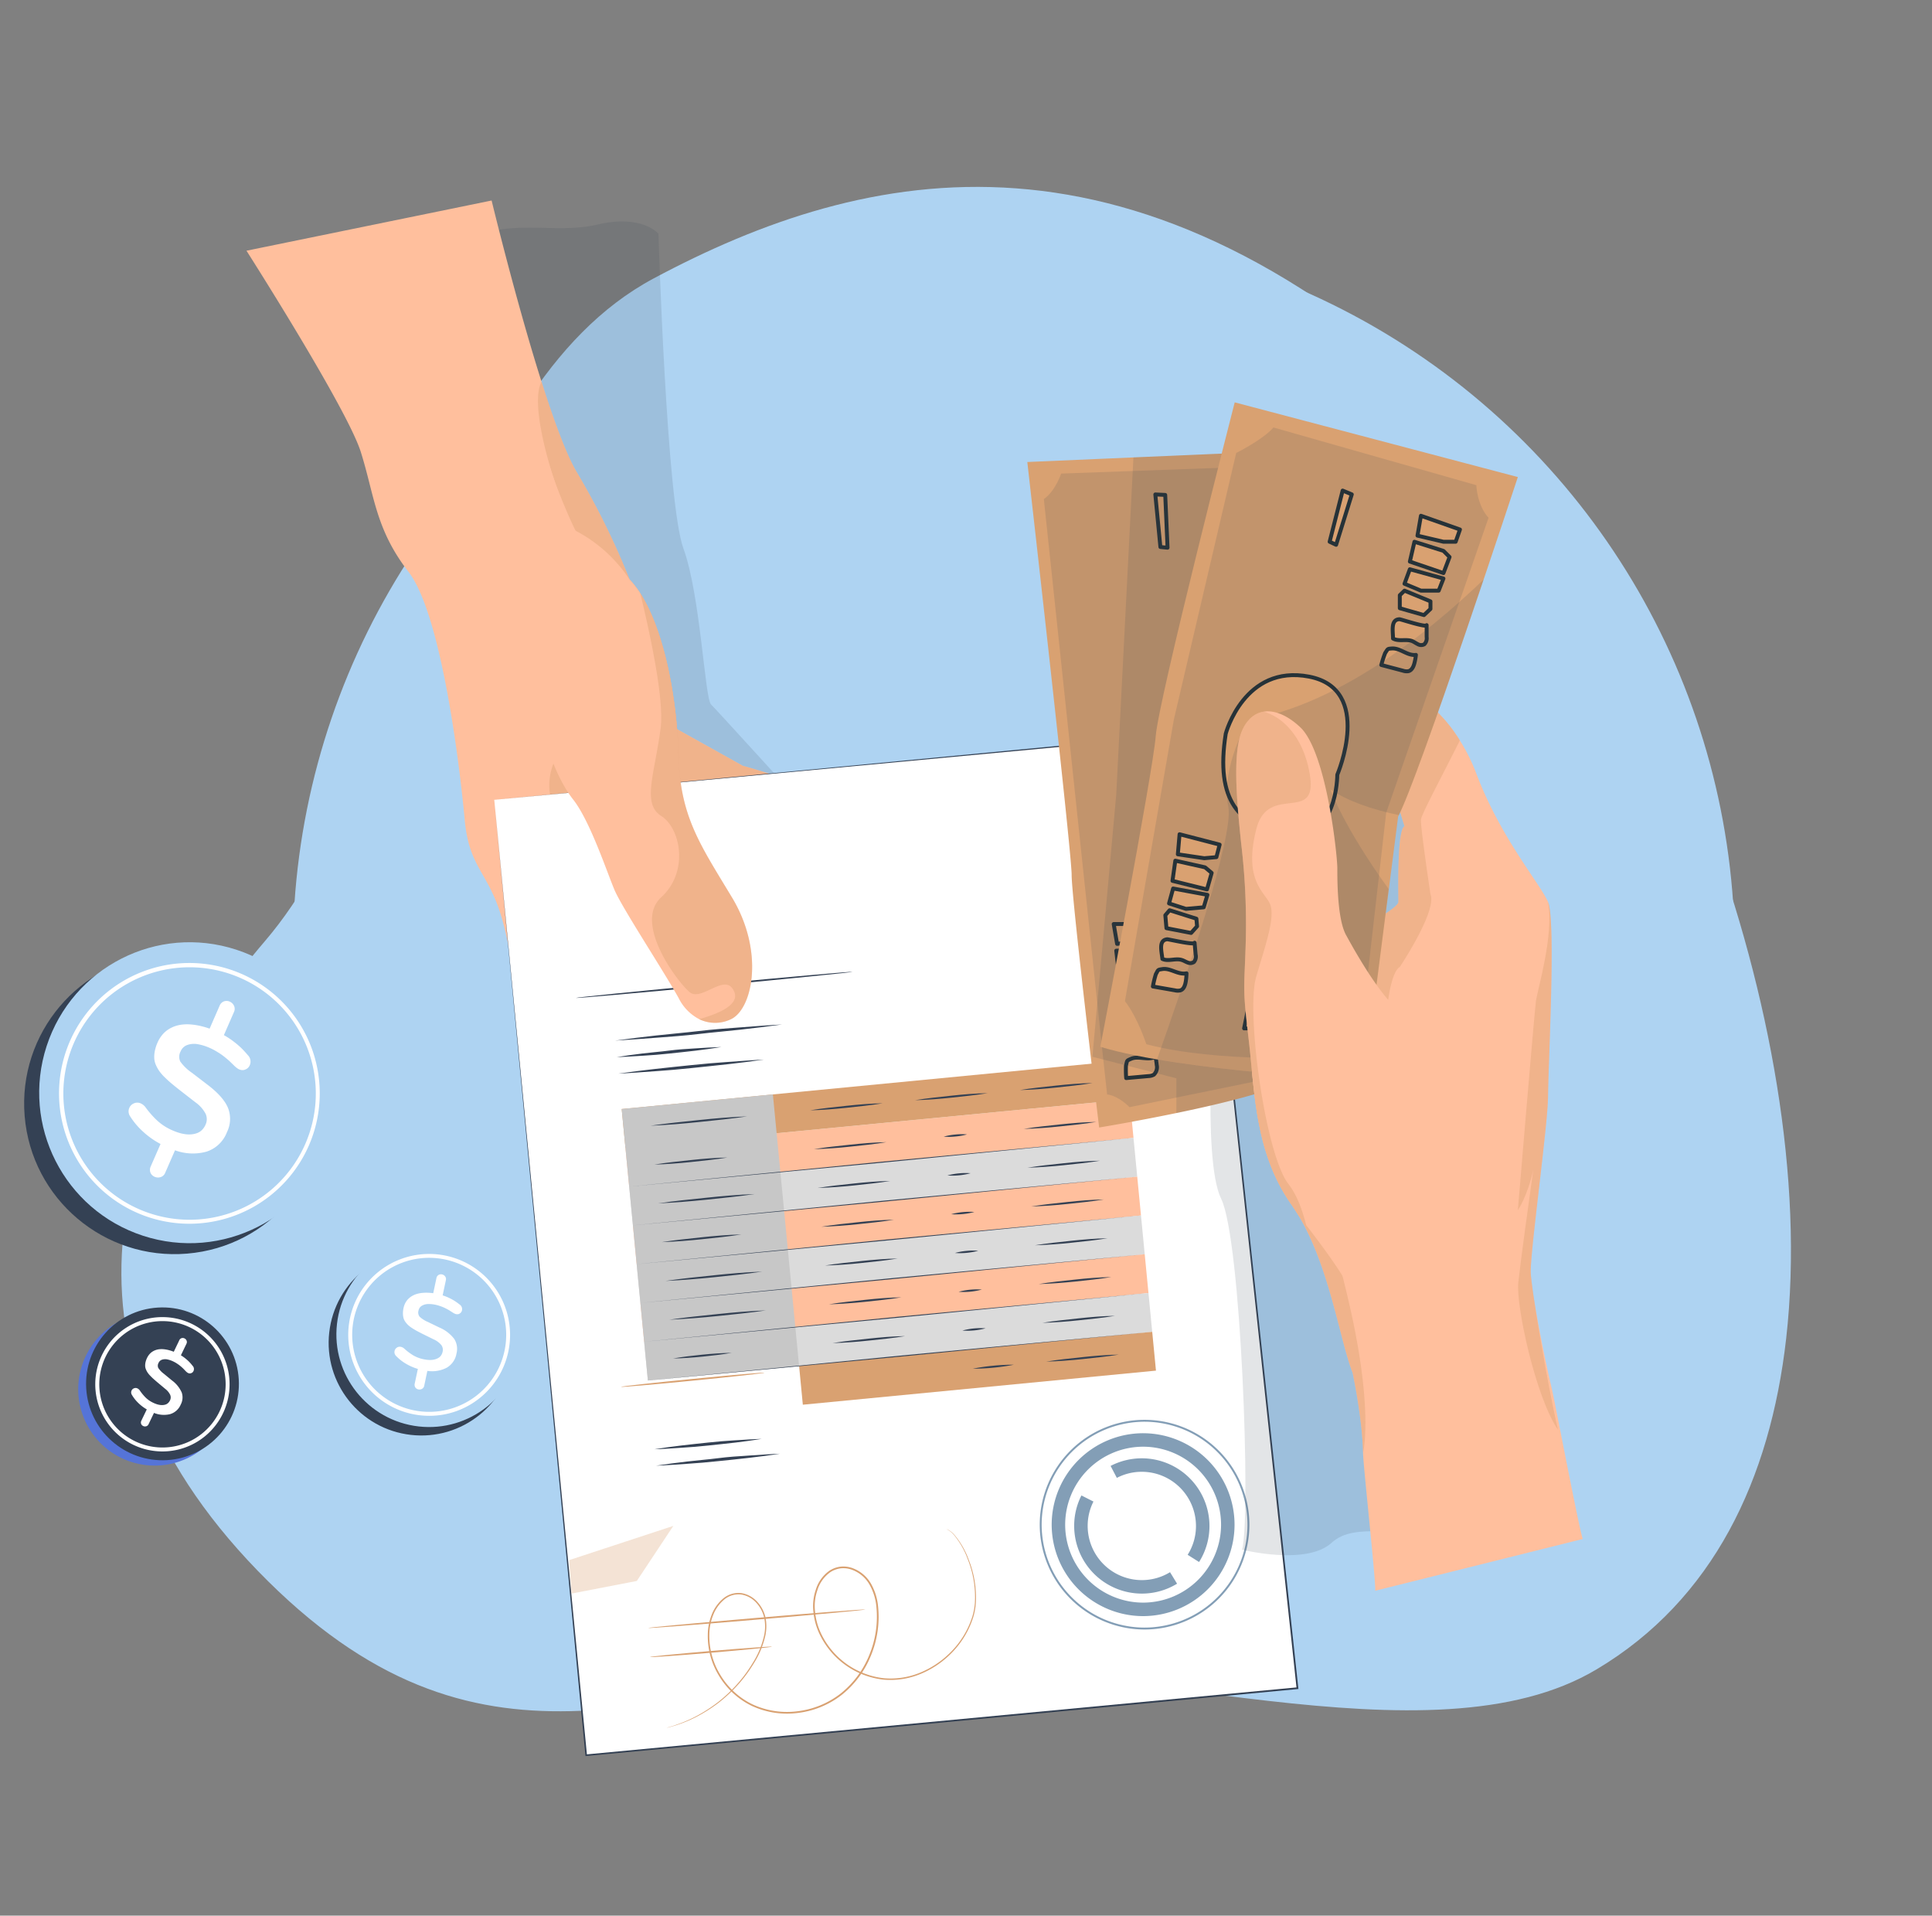 <svg xmlns="http://www.w3.org/2000/svg" xmlns:xlink="http://www.w3.org/1999/xlink" width="494.239" height="490" viewBox="0 0 494.239 490">
  <rect x="0" y="0" width="494.239" height="490" fill="#808080" stroke="none"/>
  <defs>
    <clipPath id="clip-path">
      <path id="SVGID" d="M-6264.425,14333.9a2.3,2.3,0,0,1-.485.819c-3.5,3.312-18.424,6.984-31.246,9.63-10.621,2.205-19.757,3.7-19.757,3.7s-7.034-58.454-7.034-64.6-11.342-105.624-11.342-105.624l27.186-1.176,36.067-1.562s.218,2.658.583,7.3C-6268.072,14211.963-6259.892,14322.231-6264.425,14333.9Z" transform="translate(6334.29 -14175.085)" fill="none" opacity="0"/>
    </clipPath>
    <clipPath id="clip-path-2">
      <path id="SVGID-2" data-name="SVGID" d="M-6288.479,14167.424l72.433,19.105s-25.457,77.264-30.625,86.846l-8.633,67.354s-46.272-2.035-67.553-8.467c0,0,13.457-70.139,14.176-79.494S-6288.479,14167.424-6288.479,14167.424Z" transform="translate(6322.856 -14167.424)" fill="none" opacity="0"/>
    </clipPath>
  </defs>
  <g id="Grupo_92228" data-name="Grupo 92228" transform="translate(6496.846 -14104.429)">
    <rect id="Rectángulo_33077" data-name="Rectángulo 33077" width="490" height="490" transform="translate(-6492.607 14104.429)" fill="#aed3f2" opacity="0"/>
    <g id="Grupo_92227" data-name="Grupo 92227" transform="translate(-6465.793 14152.236)">
      <g id="freepik--background-simple--inject-80">
        <path id="Trazado_147146" data-name="Trazado 147146" d="M-6050.254,14428.23c9.255-81.611-35.552-190.065-82.009-234.852-83.856-80.859-153.531-65.227-207.713-36.275s-61.928,125.657-99.351,169.4-58.7,102.582-1.932,161.162,102.57,28.812,161.922,25.09,138.086,25.534,180.623.105C-6068.977,14495.119-6054.338,14464.345-6050.254,14428.23Z" transform="translate(6476.137 -14133.689)" fill="#aed3f2"/>
      </g>
      <g id="Grupo_92226" data-name="Grupo 92226" transform="translate(31.996 3.481)">
        <circle id="Elipse_4343" data-name="Elipse 4343" cx="181.933" cy="181.933" r="181.933" transform="translate(14.371 10.106)" fill="#aed3f2" stroke="#aed3f2" stroke-miterlimit="10" stroke-width="5"/>
        <g id="freepik--hand-1--inject-2">
          <path id="Trazado_147147" data-name="Trazado 147147" d="M-6333,14289.109s-22.662-24.957-24.223-26.486-2.736-28.145-7.045-39.861-6.391-80.512-6.391-80.512-4.1-5.078-15.658-2.344-22.888-2.35-35.78,5.08,12.111,113.686,12.111,113.686l25.377,80.879Z" transform="translate(6476.053 -14133.743)" fill="rgba(52,65,84,0.7)" opacity="0.2" style="isolation: isolate"/>
          <path id="Trazado_147148" data-name="Trazado 147148" d="M-6297.928,14291.373s-10.155,64.876-20.746,73.468c-6.112,4.942-15.646,7.212-24.1,6.916-6.125-.217-11.7-1.757-14.977-4.555-7.814-6.648-18.769-10.165-24.224-14.462s-5.472-19.54-8.989-32.442-8.6-13.287-9.771-26.179-5.867-52.357-14.363-63.313-8.693-19.54-12.21-30.685-29.242-51.459-29.242-51.459l62.711-12.841s6.164,25.518,12.764,46.331c3.131,9.877,6.361,18.711,9.068,23.235a194.438,194.438,0,0,1,13.464,27.353c7.094,7.431,10.975,23.888,12.152,38.3h0l16.794,9.364C-6316.687,14283.934-6297.928,14291.373-6297.928,14291.373Z" transform="translate(6456.553 -14135.821)" fill="#ffbf9d"/>
          <path id="Trazado_147149" data-name="Trazado 147149" d="M-6326.857,14273.393s-10.155,64.876-20.746,73.468c-6.113,4.942-15.646,7.212-24.1,6.916-20.054-4.939-25.448-16.122-28.164-18.828-3.616-3.606-8.368-25.579-5.76-38.361s.73-17.513-1.423-23.758c-4.772-13.83,9.78-21.277,11.281-26.516s.988-34.516-5.561-44.04c-3.477-5.065-12.439-31.187-8.665-38.081,3.132,9.877,6.362,18.709,9.07,23.233a194.413,194.413,0,0,1,13.463,27.355c7.094,7.428,10.976,23.887,12.152,38.3h0l16.794,9.366C-6345.616,14265.953-6326.857,14273.393-6326.857,14273.393Z" transform="translate(6485.482 -14117.84)" fill="#d9a171" opacity="0.4" style="isolation: isolate"/>
          <path id="Trazado_147150" data-name="Trazado 147150" d="M-6403.752,14228.235s-3.538,4.159-6.659,4.159" transform="translate(6485.797 -14077.246)" fill="none" stroke="#263238" stroke-linecap="round" stroke-linejoin="round" stroke-width="1" opacity="0"/>
          <path id="Trazado_147151" data-name="Trazado 147151" d="M-6397.794,14236.841s-3.8,8.082-9.877,9.878" transform="translate(6487.533 -14071.794)" fill="none" stroke="#263238" stroke-linecap="round" stroke-linejoin="round" stroke-width="1" opacity="0"/>
          <path id="Trazado_147152" data-name="Trazado 147152" d="M-6405.761,14269.7s8.6-3.716,9.968-9.969" transform="translate(6488.744 -14057.291)" fill="none" stroke="#263238" stroke-linecap="round" stroke-linejoin="round" stroke-width="1" opacity="0"/>
          <path id="Trazado_147153" data-name="Trazado 147153" d="M-6378,14224.324s-2.153,2.737-2.153,4.938" transform="translate(6504.974 -14079.728)" fill="none" stroke="#263238" stroke-linecap="round" stroke-linejoin="round" stroke-width="1" opacity="0"/>
          <path id="Trazado_147154" data-name="Trazado 147154" d="M-6393.8,14135.821s13.415,55.489,21.832,69.6a194.547,194.547,0,0,1,13.466,27.356c7.092,7.429,10.974,23.9,12.151,38.309h0l16.792,9.364c12.893,3.52,31.613,10.948,31.613,10.948s-10.155,64.874-20.745,73.466-31.168,8.953-39.071,2.313-18.769-10.166-24.223-14.463-5.473-19.54-8.989-32.442-8.605-13.287-9.772-26.177-5.866-52.358-14.362-63.314-8.694-19.54-12.212-30.685-29.231-51.439-29.231-51.439" transform="translate(6456.553 -14135.821)" fill="none" stroke="#263238" stroke-linecap="round" stroke-linejoin="round" stroke-width="1" opacity="0"/>
          <path id="Trazado_147155" data-name="Trazado 147155" d="M-6304.685,14229.912l-9.583,162.754-94.136-3.092,7.429-124.711,2.312-38.725,41.017,1.648Z" transform="translate(6487.069 -14078.578)" fill="none" stroke="#263238" stroke-linecap="round" stroke-linejoin="round" stroke-width="1" opacity="0"/>
          <g id="Grupo_92219" data-name="Grupo 92219" transform="translate(63.387 136.139)">
            <g id="Grupo_92197" data-name="Grupo 92197">
              <g id="Grupo_92194" data-name="Grupo 92194" transform="translate(0 0.198)">
                <path id="Trazado_147156" data-name="Trazado 147156" d="M-6417.755,14236.227l23.519,244.383,181.955-17.138-26.239-244.2Z" transform="translate(6417.755 -14219.27)" fill="#fff"/>
              </g>
              <g id="Grupo_92196" data-name="Grupo 92196">
                <g id="Grupo_92195" data-name="Grupo 92195">
                  <path id="Trazado_147157" data-name="Trazado 147157" d="M-6417.755,14236.3c1.5-.144,70.587-6.752,179.216-17.138l.181-.017.019.179c7.377,68.551,16.464,152.991,26.28,244.193l.024.228-.226.021c-.407.04-.848.079-1.29.123-64.874,6.1-126.351,11.887-180.668,16.994l-.2.021-.019-.2c-13.806-144.7-23.147-242.621-23.317-244.4l23.721,244.362-.221-.181c54.316-5.124,115.791-10.921,180.664-17.041l1.289-.121-.2.247c-9.785-91.206-18.844-175.647-26.2-244.2l.2.162Z" transform="translate(6417.755 -14219.148)" fill="#344154"/>
                </g>
              </g>
            </g>
            <g id="Grupo_92206" data-name="Grupo 92206" transform="translate(139.543 175.744)">
              <g id="Grupo_92199" data-name="Grupo 92199">
                <g id="Grupo_92198" data-name="Grupo 92198">
                  <path id="Trazado_147158" data-name="Trazado 147158" d="M-6332.346,14353.471a26.849,26.849,0,0,1,26.883-26.754,26.849,26.849,0,0,1,26.756,26.882,26.85,26.85,0,0,1-26.882,26.755A26.849,26.849,0,0,1-6332.346,14353.471Zm53.146.126a26.359,26.359,0,0,0-26.265-26.39,26.357,26.357,0,0,0-26.387,26.266,26.355,26.355,0,0,0,26.264,26.388A26.357,26.357,0,0,0-6279.2,14353.6Z" transform="translate(6332.346 -14326.717)" fill="#839eb6"/>
                </g>
              </g>
              <g id="Grupo_92201" data-name="Grupo 92201" transform="translate(3.059 3.429)">
                <g id="Grupo_92200" data-name="Grupo 92200">
                  <path id="Trazado_147159" data-name="Trazado 147159" d="M-6330.473,14352.149a23.414,23.414,0,0,1,23.445-23.335,23.416,23.416,0,0,1,23.336,23.444,23.419,23.419,0,0,1-23.445,23.337A23.417,23.417,0,0,1-6330.473,14352.149Zm43.33.1a19.959,19.959,0,0,0-19.893-19.986,19.961,19.961,0,0,0-19.986,19.893,19.959,19.959,0,0,0,19.893,19.986A19.96,19.96,0,0,0-6287.143,14352.251Z" transform="translate(6330.473 -14328.814)" fill="#839eb6"/>
                </g>
              </g>
              <g id="Grupo_92203" data-name="Grupo 92203" transform="translate(8.814 19.347)">
                <g id="Grupo_92202" data-name="Grupo 92202">
                  <path id="Trazado_147160" data-name="Trazado 147160" d="M-6326.95,14346.317a17.142,17.142,0,0,1,1.855-7.759l3.078,1.559a13.7,13.7,0,0,0-1.481,6.211,13.866,13.866,0,0,0,13.82,13.883,13.8,13.8,0,0,0,7.251-2.025l1.8,2.943a17.262,17.262,0,0,1-9.06,2.533A17.322,17.322,0,0,1-6326.95,14346.317Z" transform="translate(6326.95 -14338.559)" fill="#839eb6"/>
                </g>
              </g>
              <g id="Grupo_92205" data-name="Grupo 92205" transform="translate(18.132 9.843)">
                <g id="Grupo_92204" data-name="Grupo 92204">
                  <path id="Trazado_147161" data-name="Trazado 147161" d="M-6321.247,14334.688a17.385,17.385,0,0,1,8.027-1.948,17.326,17.326,0,0,1,17.264,17.348,17.274,17.274,0,0,1-2.658,9.178l-2.92-1.843a13.8,13.8,0,0,0,2.128-7.346,13.874,13.874,0,0,0-13.822-13.887,13.732,13.732,0,0,0-6.424,1.559Z" transform="translate(6321.247 -14332.739)" fill="#839eb6"/>
                </g>
              </g>
            </g>
            <g id="Grupo_92208" data-name="Grupo 92208" transform="translate(20.859 61.138)">
              <g id="Grupo_92207" data-name="Grupo 92207">
                <path id="Trazado_147162" data-name="Trazado 147162" d="M-6334.169,14256.576c.011.125-15.835,1.721-35.388,3.567s-35.421,3.245-35.432,3.119,15.83-1.717,35.391-3.565S-6334.181,14256.454-6334.169,14256.576Z" transform="translate(6404.989 -14256.568)" fill="#344154"/>
              </g>
            </g>
            <g id="Grupo_92210" data-name="Grupo 92210" transform="translate(39.333 224.254)">
              <g id="Grupo_92209" data-name="Grupo 92209">
                <path id="Trazado_147163" data-name="Trazado 147163" d="M-6338.032,14356.418c.012.124-12.44,1.281-27.8,2.587s-27.833,2.262-27.845,2.139,12.438-1.279,27.808-2.587S-6338.042,14356.295-6338.032,14356.418Z" transform="translate(6393.682 -14356.407)" fill="#d9a171"/>
              </g>
            </g>
            <g id="Grupo_92212" data-name="Grupo 92212" transform="translate(39.832 233.755)">
              <g id="Grupo_92211" data-name="Grupo 92211">
                <path id="Trazado_147164" data-name="Trazado 147164" d="M-6362.137,14362.242c.009.121-6.975.816-15.6,1.549s-15.627,1.224-15.638,1.1,6.974-.817,15.6-1.549S-6362.149,14362.118-6362.137,14362.242Z" transform="translate(6393.376 -14362.224)" fill="#d9a171"/>
              </g>
            </g>
            <g id="Grupo_92214" data-name="Grupo 92214" transform="translate(32.401 163.679)">
              <g id="Grupo_92213" data-name="Grupo 92213">
                <path id="Trazado_147165" data-name="Trazado 147165" d="M-6361.172,14319.345c.012.124-8.207,1.034-18.354,2.033s-18.387,1.713-18.4,1.588,8.2-1.032,18.354-2.031S-6361.184,14319.222-6361.172,14319.345Z" transform="translate(6397.923 -14319.331)" fill="#d9a171"/>
              </g>
            </g>
            <g id="Grupo_92215" data-name="Grupo 92215" transform="translate(19.195 202.879)" opacity="0.3">
              <path id="Trazado_147166" data-name="Trazado 147166" d="M-6405.432,14360.635l16.7-3.229,9.339-14.082-26.617,8.742Z" transform="translate(6406.007 -14343.324)" fill="#d9a171"/>
            </g>
            <g id="Grupo_92217" data-name="Grupo 92217" transform="translate(44.097 203.707)">
              <g id="Grupo_92216" data-name="Grupo 92216">
                <path id="Trazado_147167" data-name="Trazado 147167" d="M-6319.174,14343.832a1.231,1.231,0,0,1,.154.051,2.018,2.018,0,0,1,.435.2,6.2,6.2,0,0,1,1.434,1.215,20.489,20.489,0,0,1,3.613,6.23,26.087,26.087,0,0,1,1.874,11.22,16.758,16.758,0,0,1-.609,3.42,22.78,22.78,0,0,1-1.37,3.436,22.994,22.994,0,0,1-4.762,6.432,23.783,23.783,0,0,1-7.367,4.82,20.2,20.2,0,0,1-9.41,1.481,20.647,20.647,0,0,1-16.524-11.8,16.815,16.815,0,0,1-1.495-5.462,12.83,12.83,0,0,1,.6-5.763,9.261,9.261,0,0,1,3.432-4.811,6.679,6.679,0,0,1,2.861-1.07,6.843,6.843,0,0,1,3.061.358,9.031,9.031,0,0,1,4.715,3.912,14.487,14.487,0,0,1,1.869,5.958,26,26,0,0,1-1.834,12.513,24.622,24.622,0,0,1-7.56,10.125,22.694,22.694,0,0,1-11.377,4.576,21.346,21.346,0,0,1-11.679-1.9,19.947,19.947,0,0,1-8.308-7.717,19.371,19.371,0,0,1-2.811-10.423,14.157,14.157,0,0,1,1-5.13,10.188,10.188,0,0,1,2.94-4.125,6.068,6.068,0,0,1,4.66-1.38,6.98,6.98,0,0,1,4.111,2.288,8.771,8.771,0,0,1,2.064,4.034,11.413,11.413,0,0,1-.007,4.337,22.539,22.539,0,0,1-3.059,7.4,35.645,35.645,0,0,1-4.294,5.709,38.793,38.793,0,0,1-4.573,4.212,39.125,39.125,0,0,1-4.351,2.893,33.393,33.393,0,0,1-6.6,2.914c-1.574.5-2.425.676-2.425.676s.2-.075.61-.2,1.014-.273,1.787-.565a34.464,34.464,0,0,0,6.543-2.978,39.726,39.726,0,0,0,4.307-2.911,38.709,38.709,0,0,0,4.518-4.212,35.564,35.564,0,0,0,4.235-5.687,22.248,22.248,0,0,0,2.991-7.308,11.023,11.023,0,0,0-.007-4.212,8.425,8.425,0,0,0-1.993-3.869,6.637,6.637,0,0,0-3.9-2.165,5.715,5.715,0,0,0-4.382,1.312,9.812,9.812,0,0,0-2.816,3.98,13.757,13.757,0,0,0-.963,5,18.984,18.984,0,0,0,2.772,10.2,19.533,19.533,0,0,0,8.139,7.542,20.918,20.918,0,0,0,11.442,1.851,22.283,22.283,0,0,0,11.155-4.492,24.184,24.184,0,0,0,7.417-9.944,25.606,25.606,0,0,0,1.808-12.291,14.069,14.069,0,0,0-1.807-5.779,8.591,8.591,0,0,0-4.479-3.726,6.413,6.413,0,0,0-2.865-.341,6.2,6.2,0,0,0-2.67,1,8.843,8.843,0,0,0-3.271,4.587,12.406,12.406,0,0,0-.587,5.582,16.47,16.47,0,0,0,1.453,5.335,20.267,20.267,0,0,0,16.181,11.6,19.845,19.845,0,0,0,9.247-1.429,23.547,23.547,0,0,0,7.279-4.729,22.763,22.763,0,0,0,4.728-6.33,22.847,22.847,0,0,0,1.367-3.383,16.621,16.621,0,0,0,.616-3.363,26.068,26.068,0,0,0-1.788-11.138,20.887,20.887,0,0,0-3.517-6.235,6.5,6.5,0,0,0-1.393-1.234A6.063,6.063,0,0,0-6319.174,14343.832Z" transform="translate(6390.765 -14343.832)" fill="#d9a171"/>
              </g>
            </g>
            <g id="Grupo_92218" data-name="Grupo 92218" transform="translate(30.913 74.622)">
              <rect id="Rectángulo_33078" data-name="Rectángulo 33078" width="129.615" height="9.97" transform="translate(2.647 31.545) rotate(-5.512)" fill="#ffbf9d"/>
              <rect id="Rectángulo_33079" data-name="Rectángulo 33079" width="129.615" height="9.97" transform="translate(1.689 21.621) rotate(-5.512)" fill="#d9a171"/>
              <rect id="Rectángulo_33080" data-name="Rectángulo 33080" width="129.615" height="9.97" transform="translate(3.603 41.457) rotate(-5.512)" fill="#dbdbdb"/>
              <rect id="Rectángulo_33081" data-name="Rectángulo 33081" width="129.615" height="9.97" transform="translate(4.561 51.381) rotate(-5.512)" fill="#ffbf9d"/>
              <rect id="Rectángulo_33082" data-name="Rectángulo 33082" width="129.615" height="9.97" transform="translate(5.519 61.305) rotate(-5.512)" fill="#dbdbdb"/>
              <rect id="Rectángulo_33083" data-name="Rectángulo 33083" width="129.615" height="9.97" transform="translate(6.475 71.218) rotate(-5.512)" fill="#ffbf9d"/>
              <rect id="Rectángulo_33084" data-name="Rectángulo 33084" width="129.615" height="9.97" transform="translate(7.433 81.142) rotate(-5.512)" fill="#dbdbdb"/>
              <rect id="Rectángulo_33085" data-name="Rectángulo 33085" width="90.755" height="9.97" transform="translate(47.072 87.333) rotate(-5.512)" fill="#d9a171"/>
              <rect id="Rectángulo_33086" data-name="Rectángulo 33086" width="38.86" height="69.767" transform="translate(1.689 21.622) rotate(-5.512)" fill="#c7c7c7"/>
              <path id="Trazado_147168" data-name="Trazado 147168" d="M-6396.628,14295.028l64.5-6.347,64.52-6.105-64.5,6.357Z" transform="translate(6400.232 -14253.569)" fill="#344154"/>
              <path id="Trazado_147169" data-name="Trazado 147169" d="M-6396.043,14301.1l64.5-6.344,64.518-6.105-64.495,6.355Z" transform="translate(6400.604 -14249.719)" fill="#344154"/>
              <path id="Trazado_147170" data-name="Trazado 147170" d="M-6395.457,14307.175l64.495-6.355,64.521-6.095-64.5,6.347Z" transform="translate(6400.976 -14245.869)" fill="#344154"/>
              <path id="Trazado_147171" data-name="Trazado 147171" d="M-6394.872,14313.241l64.5-6.345,64.519-6.1-64.495,6.354Z" transform="translate(6401.347 -14242.024)" fill="#344154"/>
              <path id="Trazado_147172" data-name="Trazado 147172" d="M-6394.285,14319.315l64.5-6.345,64.521-6.105-64.5,6.356Z" transform="translate(6401.718 -14238.173)" fill="#344154"/>
              <path id="Trazado_147173" data-name="Trazado 147173" d="M-6393.7,14325.391l64.5-6.356,64.52-6.094-64.5,6.347Z" transform="translate(6402.09 -14234.325)" fill="#344154"/>
              <path id="Trazado_147174" data-name="Trazado 147174" d="M-6393.277,14281.593c4.093-.6,8.215-1.014,12.326-1.441s8.24-.794,12.388-.942c-4.1.608-8.217,1.016-12.339,1.443S-6389.141,14281.429-6393.277,14281.593Z" transform="translate(6402.356 -14255.703)" fill="#344154"/>
              <path id="Trazado_147175" data-name="Trazado 147175" d="M-6392.69,14287.455c3.091-.509,6.21-.823,9.317-1.153s6.232-.6,9.376-.65c-3.1.513-6.209.822-9.327,1.153S-6389.558,14287.366-6392.69,14287.455Z" transform="translate(6402.728 -14251.621)" fill="#344154"/>
              <path id="Trazado_147176" data-name="Trazado 147176" d="M-6392.1,14293.754c4.093-.608,8.216-1.016,12.328-1.443s8.236-.794,12.385-.94c-4.1.606-8.215,1.016-12.336,1.443S-6387.973,14293.558-6392.1,14293.754Z" transform="translate(6403.101 -14247.996)" fill="#344154"/>
              <path id="Trazado_147177" data-name="Trazado 147177" d="M-6391.519,14299.658c3.363-.526,6.752-.875,10.141-1.234s6.781-.652,10.2-.728c-3.37.537-6.762.876-10.151,1.23S-6388.117,14299.543-6391.519,14299.658Z" transform="translate(6403.471 -14243.987)" fill="#344154"/>
              <path id="Trazado_147178" data-name="Trazado 147178" d="M-6390.933,14305.895c4.1-.607,8.217-1.016,12.329-1.443s8.238-.794,12.386-.94c-4.1.608-8.216,1.016-12.338,1.441S-6386.8,14305.71-6390.933,14305.895Z" transform="translate(6403.843 -14240.3)" fill="#344154"/>
              <path id="Trazado_147179" data-name="Trazado 147179" d="M-6390.345,14311.971c4.092-.608,8.216-1.018,12.327-1.443s8.238-.8,12.385-.943c-4.1.61-8.216,1.016-12.338,1.443S-6386.213,14311.773-6390.345,14311.971Z" transform="translate(6404.214 -14236.451)" fill="#344154"/>
              <path id="Trazado_147180" data-name="Trazado 147180" d="M-6389.761,14317.676c2.481-.432,5-.727,7.473-.977s5.021-.422,7.529-.473c-2.48.441-4.995.725-7.481.977S-6387.243,14317.635-6389.761,14317.676Z" transform="translate(6404.585 -14232.243)" fill="#344154"/>
              <path id="Trazado_147181" data-name="Trazado 147181" d="M-6368.3,14278.954c3.07-.5,6.169-.819,9.257-1.147s6.2-.6,9.314-.645c-3.07.509-6.169.816-9.267,1.147S-6365.168,14278.885-6368.3,14278.954Z" transform="translate(6418.188 -14257.002)" fill="#344154"/>
              <path id="Trazado_147182" data-name="Trazado 147182" d="M-6367.712,14285.039c3.07-.507,6.169-.818,9.257-1.146s6.2-.6,9.315-.646c-3.07.509-6.17.819-9.267,1.149S-6364.582,14284.95-6367.712,14285.039Z" transform="translate(6418.56 -14253.144)" fill="#344154"/>
              <path id="Trazado_147183" data-name="Trazado 147183" d="M-6367.126,14291.113c3.07-.506,6.169-.818,9.257-1.146s6.2-.6,9.316-.645c-3.071.508-6.17.818-9.267,1.146S-6364,14291.014-6367.126,14291.113Z" transform="translate(6418.931 -14249.294)" fill="#344154"/>
              <path id="Trazado_147184" data-name="Trazado 147184" d="M-6366.541,14297.183c3.07-.5,6.169-.819,9.257-1.147s6.2-.6,9.315-.646c-3.071.509-6.17.818-9.268,1.146S-6363.41,14297.091-6366.541,14297.183Z" transform="translate(6419.302 -14245.447)" fill="#344154"/>
              <path id="Trazado_147185" data-name="Trazado 147185" d="M-6365.955,14303.255c3.07-.509,6.169-.819,9.257-1.146s6.2-.6,9.316-.646c-3.072.509-6.171.819-9.269,1.147S-6362.824,14303.165-6365.955,14303.255Z" transform="translate(6419.673 -14241.598)" fill="#344154"/>
              <path id="Trazado_147186" data-name="Trazado 147186" d="M-6365.37,14309.329c3.07-.509,6.17-.818,9.257-1.147s6.2-.6,9.316-.645c-3.07.509-6.169.819-9.266,1.147S-6362.239,14309.229-6365.37,14309.329Z" transform="translate(6420.046 -14237.749)" fill="#344154"/>
              <path id="Trazado_147187" data-name="Trazado 147187" d="M-6364.784,14315.4c3.073-.5,6.172-.816,9.257-1.147s6.2-.6,9.316-.645c-3.07.509-6.169.817-9.267,1.147S-6361.652,14315.308-6364.784,14315.4Z" transform="translate(6420.416 -14233.901)" fill="#344154"/>
              <path id="Trazado_147188" data-name="Trazado 147188" d="M-6351.872,14277.368c3.082-.5,6.169-.818,9.266-1.149s6.19-.594,9.307-.643c-3.07.507-6.169.817-9.257,1.146S-6348.749,14277.3-6351.872,14277.368Z" transform="translate(6428.6 -14258.005)" fill="#344154"/>
              <path id="Trazado_147189" data-name="Trazado 147189" d="M-6344.455,14312.98a17.722,17.722,0,0,1,5.928-.573A17.666,17.666,0,0,1-6344.455,14312.98Z" transform="translate(6433.3 -14234.69)" fill="#344154"/>
              <path id="Trazado_147190" data-name="Trazado 147190" d="M-6345.041,14306.912a17.69,17.69,0,0,1,5.931-.571A17.838,17.838,0,0,1-6345.041,14306.912Z" transform="translate(6432.929 -14238.535)" fill="#344154"/>
              <path id="Trazado_147191" data-name="Trazado 147191" d="M-6345.627,14300.843a16.613,16.613,0,0,1,2.987-.541,15.542,15.542,0,0,1,2.984-.034,17.7,17.7,0,0,1-5.929.571Z" transform="translate(6432.558 -14242.391)" fill="#344154"/>
              <path id="Trazado_147192" data-name="Trazado 147192" d="M-6346.212,14294.766a17.776,17.776,0,0,1,5.929-.574A17.725,17.725,0,0,1-6346.212,14294.766Z" transform="translate(6432.186 -14246.235)" fill="#344154"/>
              <path id="Trazado_147193" data-name="Trazado 147193" d="M-6346.8,14288.7a17.632,17.632,0,0,1,5.931-.572A17.789,17.789,0,0,1-6346.8,14288.7Z" transform="translate(6431.815 -14250.083)" fill="#344154"/>
              <path id="Trazado_147194" data-name="Trazado 147194" d="M-6347.385,14282.627a16.573,16.573,0,0,1,2.986-.542,15.783,15.783,0,0,1,2.984-.034,15.667,15.667,0,0,1-2.936.537A16.658,16.658,0,0,1-6347.385,14282.627Z" transform="translate(6431.444 -14253.935)" fill="#344154"/>
              <path id="Trazado_147195" data-name="Trazado 147195" d="M-6342.819,14319.1a51.2,51.2,0,0,1,5.213-.756,49.243,49.243,0,0,1,5.272-.256A54.866,54.866,0,0,1-6342.819,14319.1Z" transform="translate(6434.337 -14231.058)" fill="#344154"/>
              <path id="Trazado_147196" data-name="Trazado 147196" d="M-6335.444,14275.782c3.081-.5,6.17-.819,9.269-1.147s6.19-.6,9.3-.645c-3.07.509-6.169.819-9.257,1.147S-6332.32,14275.713-6335.444,14275.782Z" transform="translate(6439.012 -14259.01)" fill="#344154"/>
              <path id="Trazado_147197" data-name="Trazado 147197" d="M-6334.855,14281.869c3.079-.509,6.169-.817,9.266-1.147s6.19-.6,9.307-.645c-3.071.509-6.172.818-9.257,1.146S-6331.734,14281.781-6334.855,14281.869Z" transform="translate(6439.383 -14255.154)" fill="#344154"/>
              <path id="Trazado_147198" data-name="Trazado 147198" d="M-6334.27,14287.942c3.08-.511,6.169-.817,9.267-1.147s6.191-.6,9.307-.645c-3.07.509-6.17.818-9.257,1.146S-6331.15,14287.845-6334.27,14287.942Z" transform="translate(6439.756 -14251.304)" fill="#344154"/>
              <path id="Trazado_147199" data-name="Trazado 147199" d="M-6333.686,14294.011c3.082-.5,6.171-.819,9.269-1.147s6.19-.6,9.305-.645c-3.07.509-6.169.816-9.257,1.147S-6330.563,14293.921-6333.686,14294.011Z" transform="translate(6440.127 -14247.459)" fill="#344154"/>
              <path id="Trazado_147200" data-name="Trazado 147200" d="M-6333.1,14300.083c3.08-.509,6.17-.817,9.268-1.146s6.19-.6,9.306-.646c-3.071.511-6.17.819-9.258,1.147S-6329.977,14300-6333.1,14300.083Z" transform="translate(6440.499 -14243.606)" fill="#344154"/>
              <path id="Trazado_147201" data-name="Trazado 147201" d="M-6332.512,14306.157c3.08-.509,6.17-.816,9.268-1.147s6.19-.6,9.306-.645c-3.07.509-6.171.819-9.257,1.147S-6329.393,14306.061-6332.512,14306.157Z" transform="translate(6440.87 -14239.757)" fill="#344154"/>
              <path id="Trazado_147202" data-name="Trazado 147202" d="M-6331.926,14312.229c3.081-.5,6.17-.818,9.267-1.149s6.191-.6,9.305-.645c-3.07.509-6.169.819-9.257,1.146S-6328.8,14312.138-6331.926,14312.229Z" transform="translate(6441.241 -14235.913)" fill="#344154"/>
              <path id="Trazado_147203" data-name="Trazado 147203" d="M-6331.34,14318.3c3.081-.509,6.171-.817,9.269-1.147s6.19-.6,9.3-.645c-3.07.509-6.169.816-9.257,1.145S-6328.219,14318.212-6331.34,14318.3Z" transform="translate(6441.612 -14232.065)" fill="#344154"/>
              <path id="Trazado_147204" data-name="Trazado 147204" d="M-6398.835,14268.943c3.547-.5,7.092-.916,10.65-1.32s7.123-.688,10.678-1.112,7.114-.687,10.683-.948,7.127-.558,10.7-.74c-3.547.5-7.092.916-10.649,1.319s-7.124.689-10.667,1.111-7.126.688-10.7.95S-6395.256,14268.748-6398.835,14268.943Z" transform="translate(6398.835 -14264.822)" fill="#344154"/>
              <path id="Trazado_147205" data-name="Trazado 147205" d="M-6398.585,14270.934c2.213-.365,4.442-.661,6.665-.935s4.465-.434,6.7-.728,4.465-.432,6.7-.567,4.479-.29,6.73-.355c-2.222.378-4.444.661-6.675.939s-4.459.488-6.684.735-4.465.43-6.71.556S-6396.343,14270.871-6398.585,14270.934Z" transform="translate(6398.994 -14262.587)" fill="#344154"/>
              <path id="Trazado_147206" data-name="Trazado 147206" d="M-6398.335,14273.912c3.1-.45,6.19-.819,9.294-1.18s6.205-.661,9.312-.989,6.222-.6,9.332-.809,6.234-.471,9.348-.62c-3.084.46-6.187.831-9.293,1.191s-6.2.659-9.312.989-6.212.6-9.33.809S-6395.209,14273.772-6398.335,14273.912Z" transform="translate(6399.151 -14261.341)" fill="#344154"/>
              <path id="Trazado_147207" data-name="Trazado 147207" d="M-6392.661,14332.348c2.272-.381,4.543-.673,6.826-.952s4.57-.5,6.844-.752,4.576-.442,6.871-.572,4.578-.31,6.882-.37c-2.273.37-4.554.673-6.825.952s-4.571.49-6.856.744-4.565.439-6.86.569S-6390.354,14332.317-6392.661,14332.348Z" transform="translate(6402.748 -14223.702)" fill="#344154"/>
              <path id="Trazado_147208" data-name="Trazado 147208" d="M-6392.412,14335.079c2.622-.414,5.266-.738,7.9-1.055s5.278-.511,7.919-.855,5.276-.509,7.935-.675,5.291-.379,7.955-.473c-2.634.416-5.266.738-7.9,1.055s-5.283.562-7.92.845-5.286.511-7.934.684S-6389.727,14334.993-6392.412,14335.079Z" transform="translate(6402.905 -14222.23)" fill="#344154"/>
            </g>
          </g>
          <path id="Trazado_147209" data-name="Trazado 147209" d="M-6361.561,14321.868a9.257,9.257,0,0,1-8.436.13,12.1,12.1,0,0,1-5.245-5.4c-3.9-7.034-14.463-23.056-16.41-27.66s-6.251-17.623-10.551-23.086-6.647-13.685-6.647-13.685l-1.561-79.719c2.341,11.527,8.792,24.615,8.792,24.615a36.932,36.932,0,0,1,13.83,12.507,23.078,23.078,0,0,1,2.7,3.486c6.382,9.882,9.474,27.662,9.809,41.492.4,15.639,5.474,22.723,13.683,36.345S-6356.226,14318.836-6361.561,14321.868Z" transform="translate(6485.797 -14112.606)" fill="#ffbf9d"/>
          <path id="Trazado_147210" data-name="Trazado 147210" d="M-6371.4,14306.118a9.484,9.484,0,0,1-8.437.13c4.484-1.227,10.372-3.527,9.021-6.917-2.125-5.412-8.337,2.617-11.46,0s-14.462-17.635-7.261-24.242,4.939-17.694,0-20.815-1.73-10.561-.168-22.267c.987-7.084-2.4-23.126-5.187-34.7,6.382,9.88,9.474,27.66,9.811,41.492.393,15.635,5.471,22.721,13.681,36.345S-6366.063,14303.274-6371.4,14306.118Z" transform="translate(6495.634 -14096.855)" fill="#d9a171" opacity="0.4" style="isolation: isolate"/>
          <path id="Trazado_147211" data-name="Trazado 147211" d="M-6410.411,14172.419c2.341,11.529,8.792,24.62,8.792,24.62a36.927,36.927,0,0,1,13.83,12.5c8.209,8.6,12.123,29.312,12.505,44.94s5.474,22.721,13.683,36.346,5.928,27.826,0,31.058c-4.13,2.262-9.77,1.768-13.683-5.266s-14.461-23.056-16.407-27.661-6.252-17.622-10.552-23.085-6.647-13.685-6.647-13.685" transform="translate(6485.797 -14112.623)" fill="none" stroke="#263238" stroke-linecap="round" stroke-linejoin="round" stroke-width="1" opacity="0"/>
          <path id="Trazado_147212" data-name="Trazado 147212" d="M-6394.877,14244.014s6.383-.574,9.306-2.964" transform="translate(6495.642 -14069.128)" fill="none" stroke="#263238" stroke-linecap="round" stroke-linejoin="round" stroke-width="1" opacity="0"/>
          <path id="Trazado_147213" data-name="Trazado 147213" d="M-6410.852,14222.207s-1.245,2.966,5.275,5.93" transform="translate(6485.458 -14081.067)" fill="none" stroke="#263238" stroke-linecap="round" stroke-linejoin="round" stroke-width="1" opacity="0"/>
        </g>
        <g id="freepik--hand-2--inject-2" transform="translate(199.753 51.632)">
          <path id="Trazado_147214" data-name="Trazado 147214" d="M-6304.431,14286.036s-3.517,42.557,1.57,52.88,7.637,80.859,5.354,89.729c0,0,16.379,4.131,22.859-1.737s16.45-.219,32.868-5.927,4.574-132.448,4.574-132.448l.5-46.1-27.078-24.126Z" transform="translate(6352.462 -14135.174)" fill="rgba(52,65,84,0.7)" opacity="0.2" style="isolation: isolate"/>
          <path id="Trazado_147215" data-name="Trazado 147215" d="M-6264.425,14333.9a2.3,2.3,0,0,1-.485.819c-3.5,3.312-18.424,6.984-31.246,9.63-10.621,2.205-19.757,3.7-19.757,3.7s-7.034-58.454-7.034-64.6-11.342-105.624-11.342-105.624l27.186-1.176,36.067-1.562s.218,2.658.583,7.3C-6268.072,14211.963-6259.892,14322.231-6264.425,14333.9Z" transform="translate(6334.29 -14162.568)" fill="#d9a171"/>
          <g id="Grupo_92222" data-name="Grupo 92222" transform="translate(0 12.517)">
            <g id="Grupo_92221" data-name="Grupo 92221" clip-path="url(#clip-path)">
              <g id="Grupo_92220" data-name="Grupo 92220" transform="translate(4.228)">
                <path id="Trazado_147216" data-name="Trazado 147216" d="M-6266.065,14332.392l-31.731,6.49-11.985,2.459c-3.249-3.19-5.729-3.249-5.729-3.249l-.986-8.941-1.553-14.631-13.652-128.72c2.963-2.046,4.426-6.521,4.426-6.521l18.275-.662,31.661-1.153,5.228,3.379C-6269.712,14210.456-6261.532,14320.725-6266.065,14332.392Z" transform="translate(6331.702 -14173.579)" fill="rgba(52,65,84,0.7)" opacity="0.2" style="isolation: isolate"/>
                <path id="Trazado_147217" data-name="Trazado 147217" d="M-6266.065,14332.392l-31.731,6.49-11.985,2.459c-3.249-3.19-5.729-3.249-5.729-3.249l-.986-8.941-1.553-14.631-13.652-128.72c2.963-2.046,4.426-6.521,4.426-6.521l18.275-.662,31.661-1.153,5.228,3.379C-6269.712,14210.456-6261.532,14320.725-6266.065,14332.392Z" transform="translate(6331.702 -14173.579)" fill="none" stroke="#263238" stroke-linecap="round" stroke-linejoin="round" stroke-width="1" opacity="0"/>
                <path id="Trazado_147218" data-name="Trazado 147218" d="M-6320.764,14249.1l10.59-.022.009,3.313-2.943,1.046-6.787.74Z" transform="translate(6338.635 -14128.184)" fill="#d9a171" stroke="#263238" stroke-linecap="round" stroke-linejoin="round" stroke-width="1"/>
                <path id="Trazado_147219" data-name="Trazado 147219" d="M-6320.365,14253.37l7.785-.266,2,.946-.1,4.4-9.089.1Z" transform="translate(6338.888 -14125.637)" fill="#d9a171" stroke="#263238" stroke-linecap="round" stroke-linejoin="round" stroke-width="1"/>
                <path id="Trazado_147220" data-name="Trazado 147220" d="M-6319.583,14257.814l8.89-.641-.1,3.328-4.3,1.522-4.543-.258Z" transform="translate(6339.351 -14123.058)" fill="#d9a171" stroke="#263238" stroke-linecap="round" stroke-linejoin="round" stroke-width="1"/>
                <path id="Trazado_147221" data-name="Trazado 147221" d="M-6318.988,14261l7.182.365.651,1.838-1.047,2.023-6.421.415-1.107-3.13Z" transform="translate(6339.291 -14120.632)" fill="#d9a171" stroke="#263238" stroke-linecap="round" stroke-linejoin="round" stroke-width="1"/>
                <path id="Trazado_147222" data-name="Trazado 147222" d="M-6311.034,14264.938l.987,2.875a2.15,2.15,0,0,1,0,1.974,1.633,1.633,0,0,1-1.5.535c-.552-.049-1.1-.237-1.649-.266-1.67-.07-3.2,1.3-4.841.985-.642-1.777-2.262-4.384-.07-5.185C-6317.7,14265.727-6310.8,14265.589-6311.034,14264.938Z" transform="translate(6339.613 -14118.136)" fill="#d9a171" stroke="#263238" stroke-linecap="round" stroke-linejoin="round" stroke-width="1"/>
                <path id="Trazado_147223" data-name="Trazado 147223" d="M-6311.3,14269.889a16.073,16.073,0,0,1,.335,2.076,2.64,2.64,0,0,1-.73,2.477,2.95,2.95,0,0,1-1.375.367l-5.71.513a26.267,26.267,0,0,1-.049-3.239c.337-1.283.1-1.176,1.314-1.7C-6315.584,14269.563-6313.272,14270.866-6311.3,14269.889Z" transform="translate(6339.846 -14114.998)" fill="#d9a171" stroke="#263238" stroke-linecap="round" stroke-linejoin="round" stroke-width="1"/>
                <path id="Trazado_147224" data-name="Trazado 147224" d="M-6326.937,14184.354s2.154,20.813,2.252,24.933" transform="translate(6334.722 -14169.209)" fill="none" stroke="#263238" stroke-linecap="round" stroke-linejoin="round" stroke-width="1" opacity="0"/>
                <line id="Línea_2063" data-name="Línea 2063" x2="1.008" y2="11.469" transform="translate(12.428 15.373)" fill="none" stroke="#263238" stroke-linecap="round" stroke-linejoin="round" stroke-width="1" opacity="0"/>
                <path id="Trazado_147225" data-name="Trazado 147225" d="M-6314.246,14181.839l1.3,13.445,1.828.178-.593-13.5Z" transform="translate(6342.766 -14170.803)" fill="#d9a171" stroke="#263238" stroke-linecap="round" stroke-linejoin="round" stroke-width="1"/>
                <path id="Trazado_147226" data-name="Trazado 147226" d="M-6270.887,14333.9a2.291,2.291,0,0,1-.485.819c-3.5,3.312-18.424,6.984-31.246,9.63v-8.889l-18.662-4.781-2.815-.722,1.266-13.909,4.828-53.148,4.219-82.735.178-3.517,36.106-1.562s.218,2.658.584,7.3C-6274.534,14211.963-6266.354,14322.231-6270.887,14333.9Z" transform="translate(6336.524 -14175.085)" fill="rgba(52,65,84,0.7)" opacity="0.2" style="isolation: isolate"/>
              </g>
            </g>
          </g>
          <path id="Trazado_147227" data-name="Trazado 147227" d="M-6264.425,14333.9a2.3,2.3,0,0,1-.485.819c-3.5,3.312-18.424,6.984-31.246,9.63-10.621,2.205-19.757,3.7-19.757,3.7s-7.034-58.454-7.034-64.6-11.342-105.624-11.342-105.624l27.186-1.176,36.067-1.562s.218,2.658.583,7.3C-6268.072,14211.963-6259.892,14322.231-6264.425,14333.9Z" transform="translate(6334.29 -14162.568)" fill="none" stroke="#263238" stroke-linecap="round" stroke-linejoin="round" stroke-width="1" opacity="0"/>
          <path id="Trazado_147228" data-name="Trazado 147228" d="M-6266.023,14441.186c.227-2.084-3.054-31.985-3.112-35.235-.158-8.893-2.678-20.56-2.678-20.56-3.517-8.989-6.252-29.706-15.637-42.992s-9.375-28.915-10.937-42.182-1.175-12.122-.781-23.9a173.5,173.5,0,0,0-1.174-26.485c-.782-7.824-2.341-21.585,0-28s8.465-7.9,15.172-1.482,9.446,32.75,9.446,36,0,13.4,2.351,17.318c0,0,13.287-6.8,13.287-8.674s-.4-18.464,1.561-19.352l-7.814-25.293,14.817-5.264a38.541,38.541,0,0,1,7.153,8.595,46.332,46.332,0,0,1,4.18,8.39c6.252,16.585,16.3,28.15,18.374,32.924s0,42.666,0,49.71-4.544,39.517-4.426,44.978c.089,3.952,2.756,18.652,5.414,29.924.988,4.349,6.984,35.84,7.9,38.339Z" transform="translate(6355.022 -14137.213)" fill="#ffbf9d"/>
          <path id="Trazado_147229" data-name="Trazado 147229" d="M-6254.327,14243.974c-.1,2.126,2.439,19.058,2.439,19.058,1.76,4.218-7.843,18.6-7.843,18.6-2.074,1.166-2.964,8.4-2.964,8.4-6.5-1.442-21.387-16.408-21.387-16.408s-1.759,6.134-3.735,21.318,10.552,51.25,15.886,76.156,2.8,34.821,2.8,34.821c-.158-8.891-2.678-20.558-2.678-20.558-3.517-8.99-6.252-29.706-15.637-42.99s-9.375-28.887-10.937-42.153-1.175-12.122-.781-23.9a173.5,173.5,0,0,0-1.174-26.485c-.782-7.824-2.341-21.585,0-28s8.465-7.9,15.172-1.482,9.446,32.75,9.446,36,0,13.4,2.351,17.318c0,0,13.287-6.8,13.287-8.674s-.4-18.464,1.561-19.352l-7.814-25.293,14.817-5.264a38.541,38.541,0,0,1,7.153,8.595C-6249.16,14233.265-6254.229,14242.651-6254.327,14243.974Z" transform="translate(6355.022 -14137.213)" fill="#d9a171" opacity="0.4" style="isolation: isolate"/>
          <path id="Trazado_147230" data-name="Trazado 147230" d="M-6257.362,14342.963c.653-5.926,2.6-20.016,3.833-28.807-1.511,6.863-3.951,10.342-3.951,10.342s4.209-50.383,4.625-53.455,4.662-16.883,3.1-25.436c2.074,4.76,0,42.666,0,49.709s-4.543,39.514-4.426,44.979c.09,3.951,4.328,29.131,6.984,40.4C-6252.907,14372.4-6258.014,14348.918-6257.362,14342.963Z" transform="translate(6382.972 -14117.871)" fill="#d9a171" opacity="0.4" style="isolation: isolate"/>
          <path id="Trazado_147231" data-name="Trazado 147231" d="M-6212.956,14427.919c-3.122-8.989-13.149-62.829-13.269-68.261s4.426-37.947,4.426-44.979,2.075-44.948,0-49.71-12.122-16.34-18.373-32.929a43.159,43.159,0,0,0-11.332-16.981l-14.819,5.266,7.815,25.289c-1.975.892-1.561,17.479-1.561,19.355s-13.287,8.674-13.287,8.674c-2.352-3.953-2.352-14.069-2.352-17.318s-2.737-29.589-9.444-36-12.843-4.937-15.175,1.483-.78,20.171,0,28a173.378,173.378,0,0,1,1.177,26.516c-.4,11.776-.791,10.609.779,23.9s1.562,28.918,10.937,42.2,12.122,34,15.639,42.993c0,0,6.639,47.982,5.788,55.795" transform="translate(6355.034 -14137.233)" fill="none" stroke="#263238" stroke-linecap="round" stroke-linejoin="round" stroke-width="1" opacity="0"/>
          <path id="Trazado_147232" data-name="Trazado 147232" d="M-6284.314,14250.915s2.341,10.936,7.616,16.409" transform="translate(6365.963 -14114.507)" fill="none" stroke="#263238" stroke-linecap="round" stroke-linejoin="round" stroke-width="1" opacity="0"/>
          <path id="Trazado_147233" data-name="Trazado 147233" d="M-6283.443,14253.969s9.877,3.023,14.008,3.21" transform="translate(6366.515 -14112.572)" fill="none" stroke="#263238" stroke-linecap="round" stroke-linejoin="round" stroke-width="1" opacity="0"/>
          <path id="Trazado_147234" data-name="Trazado 147234" d="M-6276.182,14246.353s7.033-3.251,11.528-1.293" transform="translate(6371.118 -14118.618)" fill="none" stroke="#263238" stroke-linecap="round" stroke-linejoin="round" stroke-width="1" opacity="0"/>
          <path id="Trazado_147235" data-name="Trazado 147235" d="M-6275.226,14235.016s5.473-.5,6.637-3.237" transform="translate(6371.723 -14126.636)" fill="none" stroke="#263238" stroke-linecap="round" stroke-linejoin="round" stroke-width="1" opacity="0"/>
          <path id="Trazado_147236" data-name="Trazado 147236" d="M-6291.825,14294.717s10.512,13.052,13.634,19.688" transform="translate(6361.204 -14086.746)" fill="none" stroke="#263238" stroke-linecap="round" stroke-linejoin="round" stroke-width="1" opacity="0"/>
          <path id="Trazado_147237" data-name="Trazado 147237" d="M-6252.518,14259.762c-1.759,10.364-4.109,38.7-4.89,43.771" transform="translate(6383.017 -14108.9)" fill="none" stroke="#263238" stroke-linecap="round" stroke-linejoin="round" stroke-width="1" opacity="0"/>
          <path id="Trazado_147238" data-name="Trazado 147238" d="M-6251.592,14247.8c.3,9.385-1.976,14.264-1.976,14.264" transform="translate(6385.451 -14116.481)" fill="none" stroke="#263238" stroke-linecap="round" stroke-linejoin="round" stroke-width="1" opacity="0"/>
          <path id="Trazado_147239" data-name="Trazado 147239" d="M-6288.479,14167.424l72.433,19.105s-25.457,77.264-30.625,86.846l-8.633,67.354s-46.272-2.035-67.553-8.467c0,0,13.457-70.139,14.176-79.494S-6288.479,14167.424-6288.479,14167.424Z" transform="translate(6341.537 -14167.424)" fill="#d9a171"/>
          <g id="Grupo_92225" data-name="Grupo 92225" transform="translate(18.681)">
            <g id="Grupo_92224" data-name="Grupo 92224" clip-path="url(#clip-path-2)">
              <g id="Grupo_92223" data-name="Grupo 92223" transform="translate(6.293 6.423)">
                <path id="Trazado_147240" data-name="Trazado 147240" d="M-6306.5,14246.127l15.964-68.255s6.866-3.407,9.523-6.517l51.9,14.757s.156,5.088,3.13,8.349l-26.188,75.463-6.352,55.629s-8.447.673-9.257,6.914c0,0-27.385,1.482-45.749-3.358,0,0-2.165-6.746-5.473-11.015Z" transform="translate(6319.003 -14171.355)" fill="rgba(52,65,84,0.7)" opacity="0.2" style="isolation: isolate"/>
                <path id="Trazado_147241" data-name="Trazado 147241" d="M-6306.5,14246.127l15.964-68.255s6.866-3.407,9.523-6.517l51.9,14.757s.156,5.088,3.13,8.349l-26.188,75.463-6.352,55.629s-8.447.673-9.257,6.914c0,0-27.385,1.482-45.749-3.358,0,0-2.165-6.746-5.473-11.015Z" transform="translate(6319.003 -14171.355)" fill="none" stroke="#263238" stroke-linecap="round" stroke-linejoin="round" stroke-width="1" opacity="0"/>
                <path id="Trazado_147242" data-name="Trazado 147242" d="M-6302.968,14225.1s4.713-17.78,21.31-14.59,7.221,25.1,7.221,25.1.1,17.686-13.366,15.242C-6299.481,14248.738-6305.7,14242.329-6302.968,14225.1Z" transform="translate(6328.761 -14146.782)" fill="#d9a171" stroke="#263238" stroke-linecap="round" stroke-linejoin="round" stroke-width="1"/>
                <path id="Trazado_147243" data-name="Trazado 147243" d="M-6295.265,14179.317s-5.02,20.321-6.313,24.233" transform="translate(6330.048 -14166.309)" fill="none" stroke="#263238" stroke-linecap="round" stroke-linejoin="round" stroke-width="1" opacity="0"/>
                <line id="Línea_2064" data-name="Línea 2064" x1="2.924" y2="11.143" transform="translate(36.156 14.768)" fill="none" stroke="#263238" stroke-linecap="round" stroke-linejoin="round" stroke-width="1" opacity="0"/>
                <path id="Trazado_147244" data-name="Trazado 147244" d="M-6272.316,14185.177l9.988,3.52-1.1,3.129h-3.122l-6.648-1.561Z" transform="translate(6348.037 -14162.596)" fill="#d9a171" stroke="#263238" stroke-linecap="round" stroke-linejoin="round" stroke-width="1"/>
                <path id="Trazado_147245" data-name="Trazado 147245" d="M-6273.216,14189.245l7.429,2.341,1.561,1.562-1.561,4.11-8.6-2.936Z" transform="translate(6347.278 -14160.016)" fill="#d9a171" stroke="#263238" stroke-linecap="round" stroke-linejoin="round" stroke-width="1"/>
                <path id="Trazado_147246" data-name="Trazado 147246" d="M-6273.863,14193.551l8.6,2.371-1.215,3.1h-4.555l-4.2-1.758Z" transform="translate(6346.749 -14157.287)" fill="#d9a171" stroke="#263238" stroke-linecap="round" stroke-linejoin="round" stroke-width="1"/>
                <path id="Trazado_147247" data-name="Trazado 147247" d="M-6274.759,14196.9l6.639,2.736v1.946l-1.659,1.571-6.185-1.76v-3.326Z" transform="translate(6346.282 -14155.163)" fill="#d9a171" stroke="#263238" stroke-linecap="round" stroke-linejoin="round" stroke-width="1"/>
                <path id="Trazado_147248" data-name="Trazado 147248" d="M-6268.39,14202.887v3.043a2.167,2.167,0,0,1-.6,1.855,1.666,1.666,0,0,1-1.6,0c-.5-.234-.987-.592-1.46-.8-1.553-.621-3.459.16-4.941-.668,0-1.887-.662-4.881,1.669-4.939C-6274.939,14201.4-6268.39,14203.578-6268.39,14202.887Z" transform="translate(6345.573 -14152.33)" fill="#d9a171" stroke="#263238" stroke-linecap="round" stroke-linejoin="round" stroke-width="1"/>
                <path id="Trazado_147249" data-name="Trazado 147249" d="M-6270,14207.6a14.381,14.381,0,0,1-.376,2.063c-.217.879-.642,1.858-1.521,2.1a2.883,2.883,0,0,1-1.413-.12l-5.551-1.461a26.667,26.667,0,0,1,.988-3.062c.75-1.095.493-1.077,1.807-1.166C-6273.931,14205.867-6272.191,14207.87-6270,14207.6Z" transform="translate(6344.445 -14149.43)" fill="#d9a171" stroke="#263238" stroke-linecap="round" stroke-linejoin="round" stroke-width="1"/>
                <path id="Trazado_147250" data-name="Trazado 147250" d="M-6283.622,14181.234l-3.33,13.09,1.659.782,4.012-12.9Z" transform="translate(6339.318 -14165.095)" fill="#d9a171" stroke="#263238" stroke-linecap="round" stroke-linejoin="round" stroke-width="1"/>
                <path id="Trazado_147251" data-name="Trazado 147251" d="M-6310.276,14235.036l10.254,2.66-.829,3.2-3.112.275-6.757-1Z" transform="translate(6324.254 -14130.993)" fill="#d9a171" stroke="#263238" stroke-linecap="round" stroke-linejoin="round" stroke-width="1"/>
                <path id="Trazado_147252" data-name="Trazado 147252" d="M-6310.829,14239.178l7.6,1.7,1.7,1.423-1.205,4.229-8.823-2.193Z" transform="translate(6323.721 -14128.369)" fill="#d9a171" stroke="#263238" stroke-linecap="round" stroke-linejoin="round" stroke-width="1"/>
                <path id="Trazado_147253" data-name="Trazado 147253" d="M-6311.051,14243.53l8.771,1.622-.947,3.19-4.535.4-4.338-1.393Z" transform="translate(6323.38 -14125.608)" fill="#d9a171" stroke="#263238" stroke-linecap="round" stroke-linejoin="round" stroke-width="1"/>
                <path id="Trazado_147254" data-name="Trazado 147254" d="M-6311.583,14246.935l6.855,2.165.169,1.946-1.522,1.7-6.312-1.225-.287-3.31Z" transform="translate(6323.013 -14123.451)" fill="#d9a171" stroke="#263238" stroke-linecap="round" stroke-linejoin="round" stroke-width="1"/>
                <path id="Trazado_147255" data-name="Trazado 147255" d="M-6304.775,14252.363l.266,3.03a2.158,2.158,0,0,1-.444,1.907,1.646,1.646,0,0,1-1.59.13c-.524-.188-.988-.5-1.533-.662-1.589-.493-3.428.445-4.938-.258-.179-1.875-1.077-4.8,1.235-5.027C-6311.423,14251.464-6304.716,14253.053-6304.775,14252.363Z" transform="translate(6322.597 -14120.569)" fill="#d9a171" stroke="#263238" stroke-linecap="round" stroke-linejoin="round" stroke-width="1"/>
                <path id="Trazado_147256" data-name="Trazado 147256" d="M-6306.022,14257.245a14.751,14.751,0,0,1-.2,2.145c-.147.888-.483,1.905-1.333,2.214a2.925,2.925,0,0,1-1.423,0l-5.65-.989a26.69,26.69,0,0,1,.759-3.141c.653-1.155.4-1.116,1.7-1.313C-6310.092,14255.853-6308.195,14257.7-6306.022,14257.245Z" transform="translate(6321.778 -14117.63)" fill="#d9a171" stroke="#263238" stroke-linecap="round" stroke-linejoin="round" stroke-width="1"/>
                <path id="Trazado_147257" data-name="Trazado 147257" d="M-6284.314,14273.875s2.35-26.218,2.35-28.856" transform="translate(6340.989 -14124.667)" fill="none" stroke="#263238" stroke-linecap="round" stroke-linejoin="round" stroke-width="1" opacity="0"/>
                <path id="Trazado_147258" data-name="Trazado 147258" d="M-6287.186,14268.172s.988-13.635,1.165-16.006" transform="translate(6339.168 -14120.137)" fill="none" stroke="#263238" stroke-linecap="round" stroke-linejoin="round" stroke-width="1" opacity="0"/>
                <path id="Trazado_147259" data-name="Trazado 147259" d="M-6297.172,14255.936l-3.171,15.518h3.171l2.3-15.518Z" transform="translate(6330.829 -14117.751)" fill="#d9a171" stroke="#263238" stroke-linecap="round" stroke-linejoin="round" stroke-width="1"/>
                <path id="Trazado_147260" data-name="Trazado 147260" d="M-6252.125,14255.419c-6.855-1.434-12.971-3.537-17.495-6.57,0,0,3.278,9.426,14.906,25.488l-6.252,48.822s-30.2-1.324-53.019-5.229c7.014-19.757,19.757-57.2,18.246-64.616-2.045-10.186,5.176-22.208,5.176-22.208,22.83-4.11,44.968-21.366,60.162-35.959C-6238.136,14218.019-6248.7,14248.641-6252.125,14255.419Z" transform="translate(6322.185 -14156.274)" fill="rgba(52,65,84,0.7)" opacity="0.2" style="isolation: isolate"/>
              </g>
            </g>
          </g>
          <path id="Trazado_147261" data-name="Trazado 147261" d="M-6288.479,14167.424l72.433,19.105s-25.457,77.264-30.625,86.846l-8.633,67.354s-46.272-2.035-67.553-8.467c0,0,13.457-70.139,14.176-79.494S-6288.479,14167.424-6288.479,14167.424Z" transform="translate(6341.537 -14167.424)" fill="none" stroke="#263238" stroke-linecap="round" stroke-linejoin="round" stroke-width="1" opacity="0"/>
          <path id="Trazado_147262" data-name="Trazado 147262" d="M-6261.8,14290.572l-10.2,73.852c-2.273-4.831-8.467-13.07-11.667-17.189-1.187-1.54-1.977-2.5-1.977-2.5l-1.807-2.785c-9.376-13.287-9.376-28.915-10.936-42.2s-1.176-12.119-.781-23.9a173.257,173.257,0,0,0-1.165-26.464c-.782-7.824-2.341-21.586,0-28,1.144-3.14,3.209-5.1,5.8-5.512s5.927.772,9.374,4.03c6.708,6.413,9.446,32.75,9.446,36s0,13.4,2.351,17.318C-6273.373,14273.174-6267.07,14285.1-6261.8,14290.572Z" transform="translate(6355.022 -14136.766)" fill="#ffbf9d"/>
          <path id="Trazado_147263" data-name="Trazado 147263" d="M-6288.232,14336.653c2.135,2.727,3.587,6.659,4.554,10.551-1.185-1.54-1.975-2.5-1.975-2.5l-1.807-2.785c-9.376-13.287-9.376-28.915-10.936-42.2s-1.176-12.119-.781-23.9a173.257,173.257,0,0,0-1.165-26.464c-.782-7.824-2.341-21.586,0-28,1.144-3.14,3.209-5.1,5.8-5.512,4.94,1.4,9.88,6.432,11.6,15.036,2.963,14.442-10.4,2.775-13.5,15.017s1.4,15.538,3.251,18.621-.514,9.878-3.251,19.008S-6294.09,14329.156-6288.232,14336.653Z" transform="translate(6355.022 -14136.735)" fill="#d9a171" opacity="0.4" style="isolation: isolate"/>
          <path id="Trazado_147264" data-name="Trazado 147264" d="M-6261.806,14290.6c-5.275-5.476-11.568-17.4-11.568-17.4-2.351-3.952-2.351-14.069-2.351-17.318s-2.737-29.588-9.446-36-12.841-4.938-15.172,1.483-.782,20.171,0,28a173.245,173.245,0,0,1,1.174,26.515c-.394,11.777-.79,10.609.78,23.9s1.562,28.917,10.937,42.2l1.807,2.785s10.512,13.052,13.634,19.688" transform="translate(6355.024 -14136.792)" fill="none" stroke="#263238" stroke-linecap="round" stroke-linejoin="round" stroke-width="1" opacity="0"/>
          <path id="Trazado_147265" data-name="Trazado 147265" d="M-6298.4,14244.084s8.96-4.633,13.445-4.236" transform="translate(6357.036 -14121.538)" fill="none" stroke="#263238" stroke-linecap="round" stroke-linejoin="round" stroke-width="1" opacity="0"/>
        </g>
      </g>
    </g>
    <g id="Grupo_92236" data-name="Grupo 92236" transform="translate(-20519.396 8966.026)">
      <g id="Grupo_90206" data-name="Grupo 90206">
        <circle id="Elipse_4290" data-name="Elipse 4290" cx="38.473" cy="38.473" r="38.473" transform="matrix(0.997, -0.083, 0.083, 0.997, 14025.665, 5385.542)" fill="#344154"/>
        <circle id="Elipse_4291" data-name="Elipse 4291" cx="38.473" cy="38.473" r="38.473" transform="matrix(0.31, -0.951, 0.951, 0.31, 14022.55, 5442.567)" fill="#aed3f2"/>
        <path id="Trazado_143998" data-name="Trazado 143998" d="M14071.08,5451.42a33.348,33.348,0,1,1,15.059-3.635A33.365,33.365,0,0,1,14071.08,5451.42Zm-.088-65.6a32.289,32.289,0,1,0,14.693,61.069h0a32.288,32.288,0,0,0-14.693-61.069Z" fill="#fff" stroke="#5e6178" stroke-miterlimit="10" stroke-width="0"/>
        <g id="Grupo_90205" data-name="Grupo 90205">
          <g id="Grupo_90204" data-name="Grupo 90204">
            <path id="Trazado_143999" data-name="Trazado 143999" d="M14063.616,5431.019a21.27,21.27,0,0,1-4.681-3.348,18.9,18.9,0,0,1-3.113-3.75,2.232,2.232,0,0,1-.2-2.12,2.2,2.2,0,0,1,1.212-1.184,2.118,2.118,0,0,1,1.735.027,3.1,3.1,0,0,1,1.223,1.008,23.781,23.781,0,0,0,2.947,3.355,13.764,13.764,0,0,0,3.977,2.549,14.674,14.674,0,0,0,1.726.633,9.861,9.861,0,0,0,1.682.344,6.739,6.739,0,0,0,1.594,0,5.439,5.439,0,0,0,1.4-.359,3.449,3.449,0,0,0,1.163-.8,4.339,4.339,0,0,0,.856-1.305,3.3,3.3,0,0,0,0-2.8,8.435,8.435,0,0,0-2.6-2.913l-4.18-3.248q-1.236-.981-2.029-1.649t-1.661-1.521a11.572,11.572,0,0,1-1.347-1.538,9.154,9.154,0,0,1-.868-1.549,4.908,4.908,0,0,1-.438-1.717,7.726,7.726,0,0,1,.139-1.874,10.022,10.022,0,0,1,.688-2.159,8.259,8.259,0,0,1,1.126-1.883,6.961,6.961,0,0,1,1.467-1.379,7.868,7.868,0,0,1,1.749-.9,8.561,8.561,0,0,1,2-.466,11.391,11.391,0,0,1,2.2-.025,17.036,17.036,0,0,1,2.337.358,20.59,20.59,0,0,1,2.453.714l2.549-5.843a1.928,1.928,0,0,1,1.124-1.138,1.975,1.975,0,0,1,1.479.068,2.115,2.115,0,0,1,1.094,1.071,1.861,1.861,0,0,1-.021,1.6l-2.573,5.9a20.24,20.24,0,0,1,2.683,1.781,20.981,20.981,0,0,1,2.015,1.761q.751.768,1.419,1.569a2.308,2.308,0,0,1,.5,2.591,2.158,2.158,0,0,1-.334.533,1.792,1.792,0,0,1-.48.4,2.891,2.891,0,0,1-.564.246,1.635,1.635,0,0,1-.652.055,2.364,2.364,0,0,1-.7-.186,1.971,1.971,0,0,1-.314-.172c-.1-.064-.2-.138-.312-.22s-.215-.168-.312-.255q-.029-.014-.623-.594t-.858-.833q-.264-.25-.962-.827t-1.234-.945q-.533-.368-1.316-.829a15,15,0,0,0-1.581-.808,12.988,12.988,0,0,0-3.079-.953,5.248,5.248,0,0,0-2.628.194,2.887,2.887,0,0,0-1.738,1.65,2.834,2.834,0,0,0-.08,2.6,11.814,11.814,0,0,0,2.985,2.879l4.12,3.154q3.987,3.063,5.127,5.9a7.667,7.667,0,0,1-.293,6.114,8.36,8.36,0,0,1-5.252,5,13.19,13.19,0,0,1-8.039-.351l-2.512,5.757a1.865,1.865,0,0,1-1.16,1.1,2.154,2.154,0,0,1-1.558-.085,2.068,2.068,0,0,1-.768-.573,1.841,1.841,0,0,1-.4-.919,2.047,2.047,0,0,1,.178-1.144Z" fill="#fff" stroke="#5e6178" stroke-miterlimit="10" stroke-width="0"/>
          </g>
        </g>
      </g>
      <g id="Grupo_90209" data-name="Grupo 90209">
        <circle id="Elipse_4292" data-name="Elipse 4292" cx="23.704" cy="23.704" r="23.704" transform="translate(14104.111 5502.765) rotate(-83.545)" fill="#344154"/>
        <circle id="Elipse_4293" data-name="Elipse 4293" cx="23.704" cy="23.704" r="23.704" transform="translate(14106.089 5500.604) rotate(-83.545)" fill="#aed3f2"/>
        <path id="Trazado_144000" data-name="Trazado 144000" d="M14132.375,5500.549a21.014,21.014,0,0,1-2.368-.134,20.7,20.7,0,1,1,15.229-4.38h0A20.542,20.542,0,0,1,14132.375,5500.549Zm-.079-40.413a19.7,19.7,0,1,0,12.316,35.117h0a19.7,19.7,0,0,0-10.063-34.99A20.337,20.337,0,0,0,14132.3,5460.136Z" fill="#fff" stroke="#5e6178" stroke-miterlimit="10" stroke-width="0"/>
        <g id="Grupo_90208" data-name="Grupo 90208">
          <g id="Grupo_90207" data-name="Grupo 90207">
            <path id="Trazado_144001" data-name="Trazado 144001" d="M14129.447,5488.552a13.111,13.111,0,0,1-3.239-1.441,11.648,11.648,0,0,1-2.343-1.878,1.371,1.371,0,0,1-.38-1.256,1.355,1.355,0,0,1,.585-.865,1.308,1.308,0,0,1,1.051-.2,1.922,1.922,0,0,1,.862.457,14.564,14.564,0,0,0,2.193,1.66,8.479,8.479,0,0,0,2.716,1.047,9.318,9.318,0,0,0,1.119.169,6.179,6.179,0,0,0,1.059,0,4.151,4.151,0,0,0,.962-.2,3.365,3.365,0,0,0,.8-.389,2.135,2.135,0,0,0,.6-.626,2.685,2.685,0,0,0,.356-.894,2.039,2.039,0,0,0-.347-1.689,5.2,5.2,0,0,0-1.928-1.438l-2.926-1.443q-.866-.438-1.428-.744t-1.19-.713a7.1,7.1,0,0,1-1-.761,5.705,5.705,0,0,1-.716-.828,3.058,3.058,0,0,1-.477-.982,4.736,4.736,0,0,1-.148-1.148,6.2,6.2,0,0,1,.148-1.388,5.094,5.094,0,0,1,.446-1.277,4.273,4.273,0,0,1,.715-1.013,4.808,4.808,0,0,1,.944-.759,5.244,5.244,0,0,1,1.151-.53,7.016,7.016,0,0,1,1.324-.287,10.639,10.639,0,0,1,1.454-.073,12.993,12.993,0,0,1,1.569.127l.815-3.842a1.188,1.188,0,0,1,.538-.826,1.214,1.214,0,0,1,.9-.141,1.3,1.3,0,0,1,.793.511,1.151,1.151,0,0,1,.187.97l-.824,3.879a12.418,12.418,0,0,1,1.84.743,13.039,13.039,0,0,1,1.434.813q.548.372,1.051.772a1.423,1.423,0,0,1,.622,1.5,1.344,1.344,0,0,1-.137.363,1.1,1.1,0,0,1-.239.3,1.813,1.813,0,0,1-.312.218,1,1,0,0,1-.387.114,1.448,1.448,0,0,1-.445-.026,1.265,1.265,0,0,1-.211-.065c-.065-.027-.138-.058-.215-.094a2.445,2.445,0,0,1-.22-.116c-.014,0-.163-.1-.45-.281s-.494-.317-.621-.4-.354-.206-.683-.38-.616-.314-.861-.418-.545-.217-.9-.337a9.242,9.242,0,0,0-1.054-.293,8.066,8.066,0,0,0-1.976-.194,3.246,3.246,0,0,0-1.563.442,1.779,1.779,0,0,0-.845,1.211,1.747,1.747,0,0,0,.272,1.576,7.277,7.277,0,0,0,2.158,1.369l2.877,1.394a9.377,9.377,0,0,1,3.824,2.927,4.723,4.723,0,0,1,.58,3.726,5.151,5.151,0,0,1-2.551,3.67,8.129,8.129,0,0,1-4.9.782l-.8,3.786a1.143,1.143,0,0,1-.564.81,1.318,1.318,0,0,1-.949.141,1.263,1.263,0,0,1-.535-.25,1.127,1.127,0,0,1-.353-.506,1.259,1.259,0,0,1-.035-.712Z" fill="#fff" stroke="#5e6178" stroke-miterlimit="10" stroke-width="0"/>
          </g>
        </g>
      </g>
      <g id="Grupo_90212" data-name="Grupo 90212">
        <circle id="Elipse_4294" data-name="Elipse 4294" cx="19.55" cy="19.55" r="19.55" transform="translate(14038.177 5507.572) rotate(-75.044)" fill="#5574d8"/>
        <circle id="Elipse_4295" data-name="Elipse 4295" cx="19.55" cy="19.55" r="19.55" transform="matrix(0.998, -0.06, 0.06, 0.998, 14043.434, 5474.034)" fill="#344154"/>
        <path id="Trazado_144002" data-name="Trazado 144002" d="M14064.122,5509.662a17.18,17.18,0,1,1,7.219-1.6h0A17.117,17.117,0,0,1,14064.122,5509.662Zm-.034-33.335a16.163,16.163,0,1,0,6.831,30.823h0a16.163,16.163,0,0,0-6.831-30.823Z" fill="#fff" stroke="#5e6178" stroke-miterlimit="10" stroke-width="0"/>
        <g id="Grupo_90211" data-name="Grupo 90211">
          <g id="Grupo_90210" data-name="Grupo 90210">
            <path id="Trazado_144003" data-name="Trazado 144003" d="M14060.1,5498.909a10.835,10.835,0,0,1-2.314-1.786,9.537,9.537,0,0,1-1.513-1.961,1.134,1.134,0,0,1-.061-1.08,1.114,1.114,0,0,1,.637-.579,1.08,1.08,0,0,1,.881.045,1.592,1.592,0,0,1,.6.535,12.079,12.079,0,0,0,1.436,1.757,6.981,6.981,0,0,0,1.973,1.367,7.543,7.543,0,0,0,.865.353,4.981,4.981,0,0,0,.848.205,3.372,3.372,0,0,0,.809.029,2.777,2.777,0,0,0,.716-.156,1.755,1.755,0,0,0,.6-.385,2.213,2.213,0,0,0,.459-.647,1.674,1.674,0,0,0,.051-1.421,4.275,4.275,0,0,0-1.265-1.527l-2.064-1.726q-.608-.521-1-.874t-.815-.8a5.9,5.9,0,0,1-.656-.806,4.714,4.714,0,0,1-.413-.8,2.5,2.5,0,0,1-.19-.88,3.872,3.872,0,0,1,.1-.949,5.149,5.149,0,0,1,.388-1.084,4.163,4.163,0,0,1,.607-.936,3.52,3.52,0,0,1,.77-.673,3.957,3.957,0,0,1,.9-.425,4.294,4.294,0,0,1,1.025-.2,5.8,5.8,0,0,1,1.117.028,8.655,8.655,0,0,1,1.181.224,10.661,10.661,0,0,1,1.233.407l1.4-2.92a.976.976,0,0,1,.591-.558,1,1,0,0,1,.75.062,1.066,1.066,0,0,1,.536.564.942.942,0,0,1-.04.813l-1.414,2.949a10.4,10.4,0,0,1,1.33.954,10.685,10.685,0,0,1,.991.93c.245.27.475.544.692.823a1.175,1.175,0,0,1,.205,1.325,1.124,1.124,0,0,1-.18.265.93.93,0,0,1-.251.195,1.527,1.527,0,0,1-.292.114.8.8,0,0,1-.332.016,1.211,1.211,0,0,1-.351-.107.981.981,0,0,1-.157-.093c-.048-.035-.1-.074-.154-.118a1.968,1.968,0,0,1-.153-.135c-.011,0-.112-.109-.307-.313s-.334-.35-.42-.438-.245-.234-.474-.438-.434-.371-.609-.5-.395-.28-.653-.445a7.615,7.615,0,0,0-.788-.439,6.527,6.527,0,0,0-1.546-.54,2.674,2.674,0,0,0-1.34.05,1.468,1.468,0,0,0-.912.806,1.444,1.444,0,0,0-.088,1.316,6.016,6.016,0,0,0,1.463,1.517l2.035,1.677a7.739,7.739,0,0,1,2.5,3.09,3.893,3.893,0,0,1-.26,3.1,4.249,4.249,0,0,1-2.758,2.445,6.705,6.705,0,0,1-4.077-.325l-1.38,2.878a.943.943,0,0,1-.609.54,1.094,1.094,0,0,1-.79-.072,1.054,1.054,0,0,1-.379-.305.934.934,0,0,1-.185-.474,1.041,1.041,0,0,1,.11-.577Z" fill="#fff" stroke="#5e6178" stroke-miterlimit="10" stroke-width="0"/>
          </g>
        </g>
      </g>
    </g>
  </g>
</svg>
